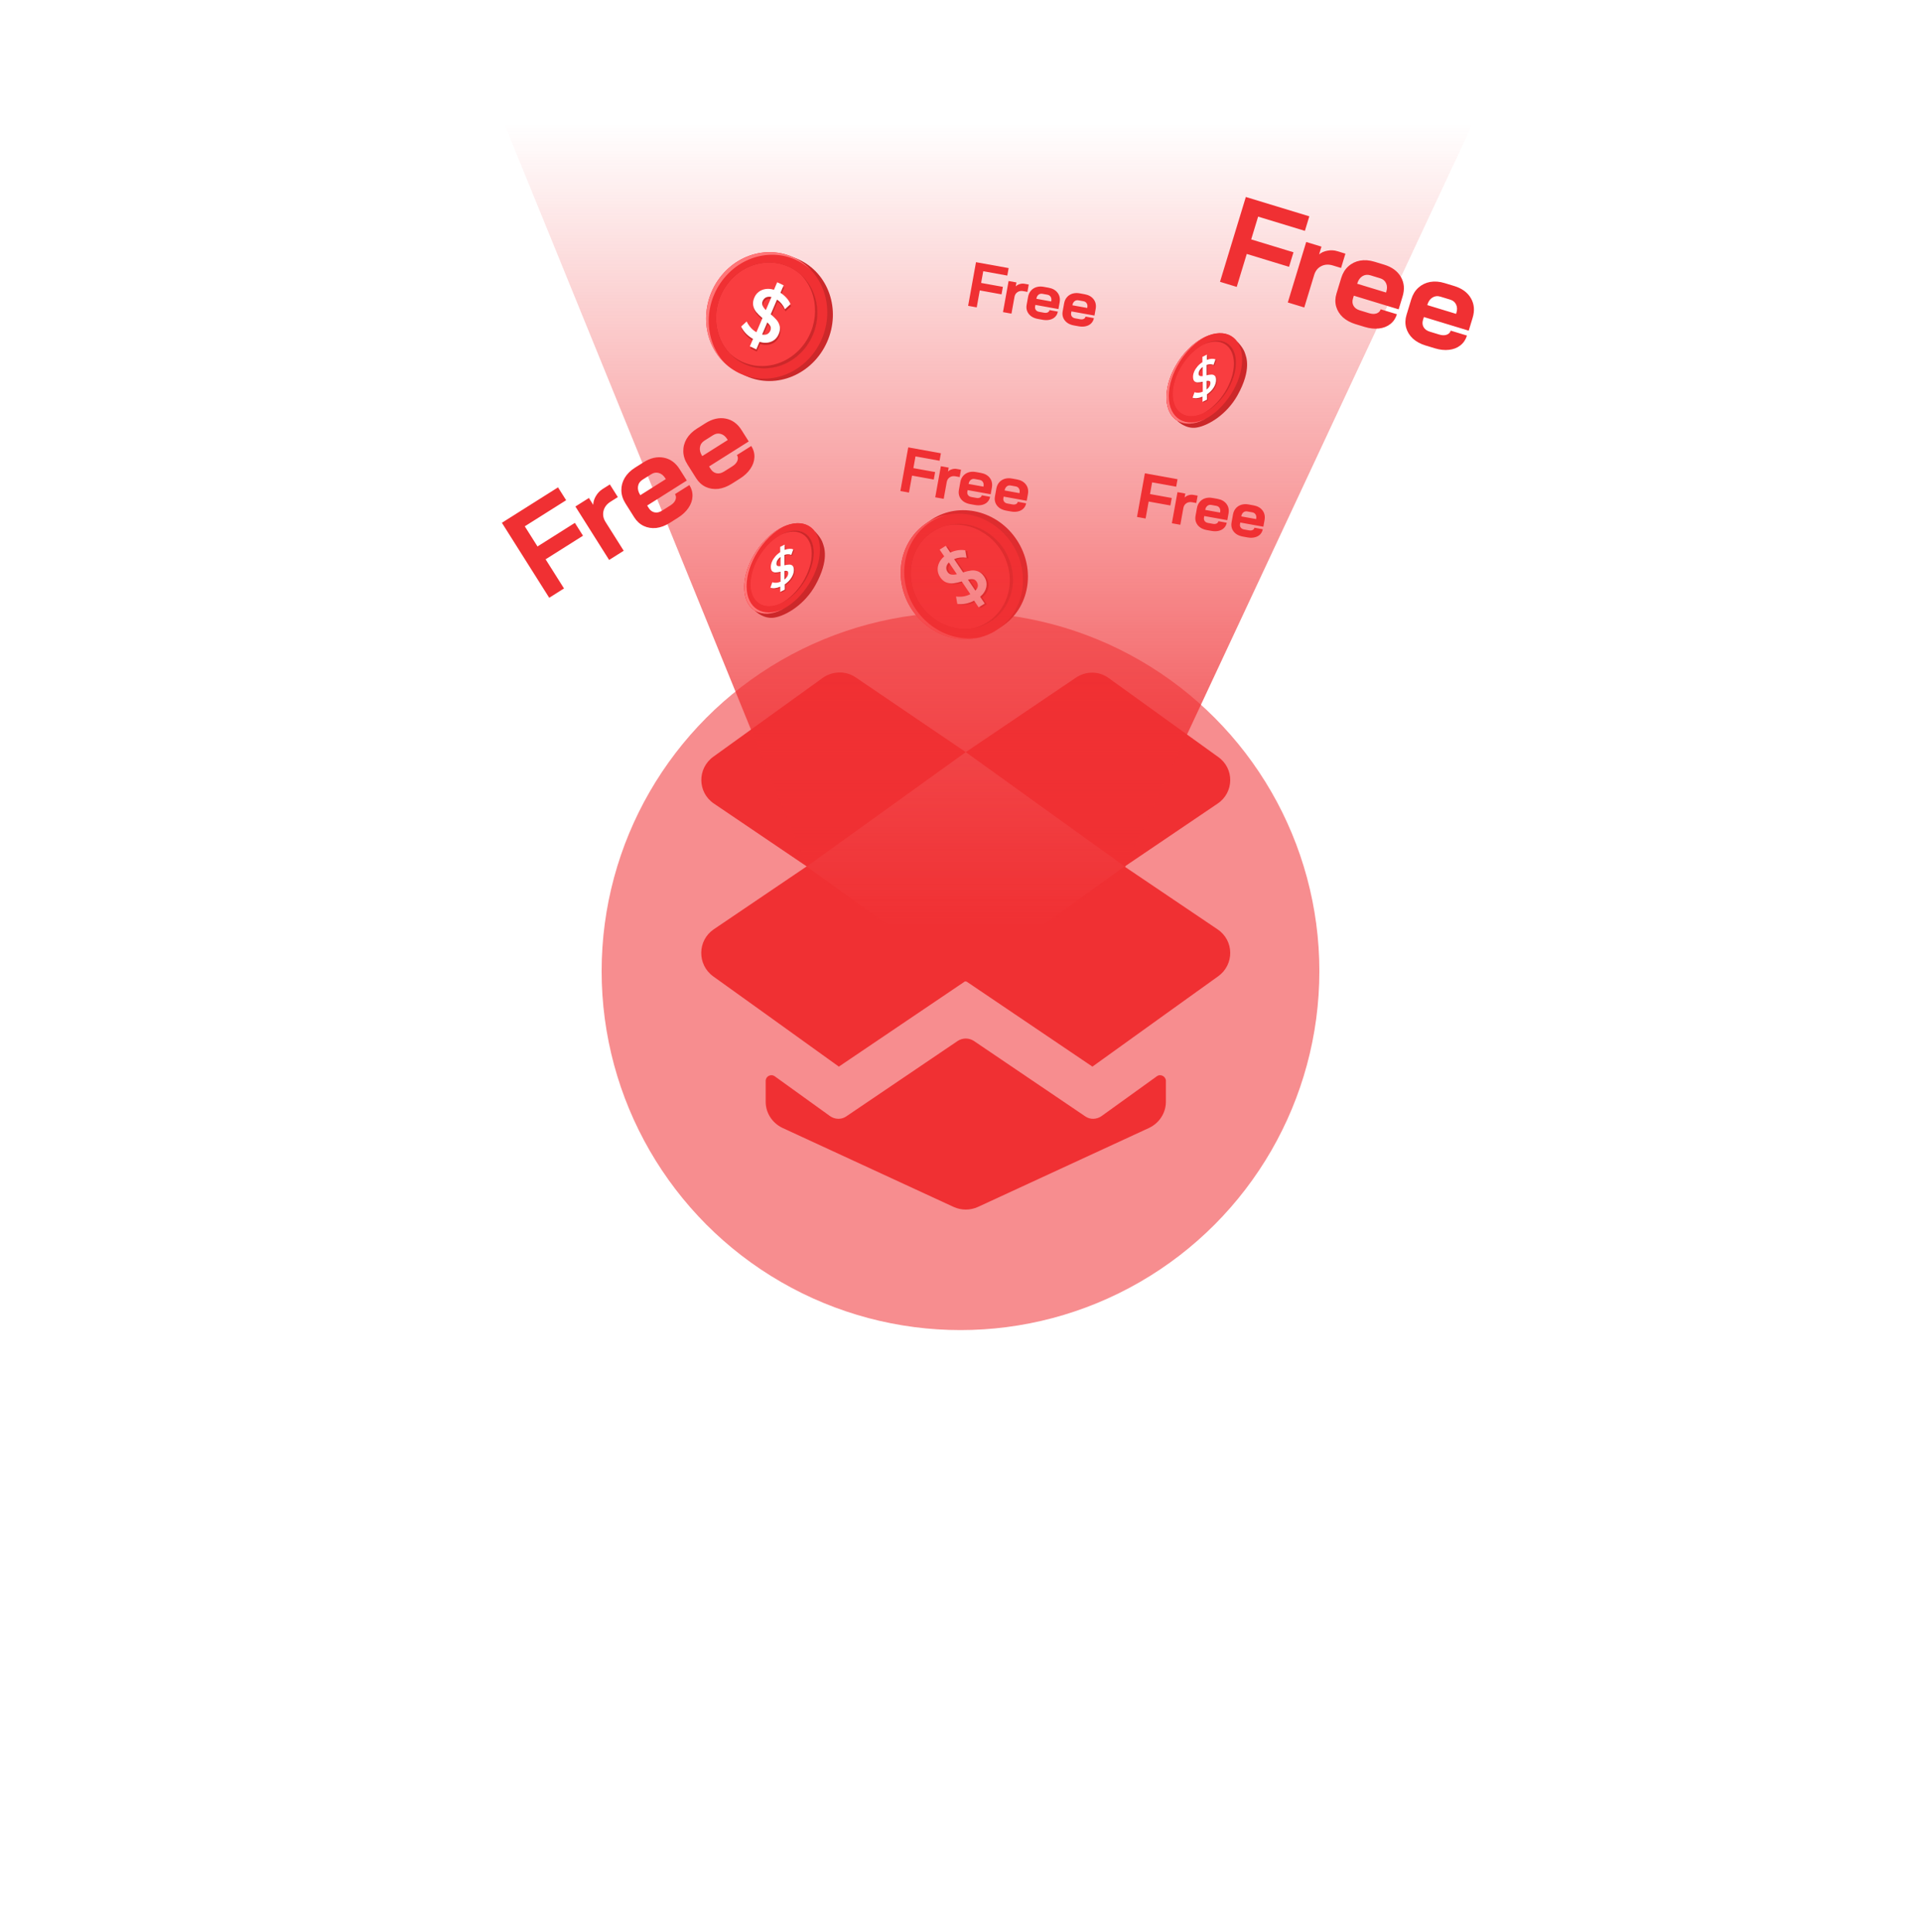 <svg width="182" height="183" viewBox="0 0 182 183" fill="none" xmlns="http://www.w3.org/2000/svg">
<g filter="url(#filter0_f_222_2643)">
<circle cx="91" cy="92" r="34" fill="#F03033" fill-opacity="0.55"/>
</g>
<path d="M91.5 71.25L76.442 82.083L67.64 76.125C66.069 75.068 66.042 72.793 67.585 71.683L77.958 64.208C78.879 63.558 80.125 63.531 81.046 64.154L91.5 71.25Z" fill="#F03033"/>
<path d="M115.36 76.125L106.558 82.083L91.5 71.25L101.954 64.181C102.902 63.558 104.121 63.558 105.042 64.236L115.415 71.71C116.958 72.794 116.931 75.069 115.36 76.125Z" fill="#F03033"/>
<path d="M91.5 92.916L79.475 101.041L72.542 96.058L67.558 92.483C66.042 91.373 66.069 89.098 67.612 88.041L76.415 82.083L91.5 92.916Z" fill="#F03033"/>
<path d="M115.36 88.041C116.931 89.098 116.958 91.373 115.414 92.483L110.431 96.058L103.498 101.041L91.473 92.916L106.531 82.083L115.36 88.041Z" fill="#F03033"/>
<path d="M109.592 101.963C109.944 101.692 110.459 101.963 110.459 102.396V104.373C110.459 105.429 109.836 106.377 108.888 106.838L92.638 114.34C91.907 114.665 91.094 114.665 90.363 114.34L74.113 106.838C73.165 106.377 72.542 105.429 72.542 104.373V102.396C72.542 101.963 73.029 101.692 73.409 101.963L78.636 105.727C79.096 106.052 79.719 106.079 80.18 105.754L90.742 98.604C91.202 98.306 91.798 98.306 92.259 98.604L102.821 105.754C103.282 106.079 103.904 106.052 104.365 105.727L109.592 101.963Z" fill="#F03033"/>
<path d="M96.352 51.177C94.524 48.375 90.913 47.492 88.287 49.204C85.66 50.917 85.013 54.577 86.84 57.379C88.668 60.181 92.279 61.065 94.905 59.352C97.531 57.639 98.179 53.979 96.352 51.177Z" fill="#CC282A"/>
<path d="M95.102 52.014C93.574 49.671 90.555 48.933 88.359 50.364C86.163 51.796 85.621 54.856 87.149 57.199C88.677 59.542 91.695 60.281 93.891 58.849C96.088 57.417 96.629 54.357 95.102 52.014Z" fill="#F93D40"/>
<path d="M92.647 60.426C89.564 61.098 86.374 59.034 85.535 55.824C84.696 52.615 86.521 49.457 89.604 48.785C92.687 48.112 95.877 50.177 96.716 53.386C97.555 56.596 95.73 59.754 92.647 60.426ZM89.853 49.739C87.276 50.301 85.75 52.941 86.451 55.624C87.153 58.308 89.82 60.033 92.397 59.472C94.975 58.91 96.501 56.27 95.799 53.586C95.098 50.903 92.431 49.177 89.853 49.739Z" fill="#F03033"/>
<path d="M85.875 55.75C85.052 52.6 86.796 49.5 89.775 48.751C89.718 48.761 89.661 48.772 89.604 48.785C86.521 49.457 84.696 52.615 85.535 55.824C86.374 59.033 89.564 61.098 92.647 60.426C92.704 60.413 92.76 60.4 92.817 60.386C89.788 60.946 86.699 58.9 85.875 55.75Z" fill="#FF7678"/>
<path d="M89.853 49.739C89.803 49.75 89.754 49.763 89.705 49.775C92.235 49.31 94.813 51.021 95.501 53.652C96.188 56.283 94.734 58.873 92.247 59.502C92.297 59.493 92.347 59.483 92.397 59.472C94.975 58.91 96.501 56.27 95.799 53.586C95.098 50.903 92.431 49.178 89.853 49.739Z" fill="#CC282A"/>
<path d="M93.643 55.669C93.575 56.015 93.38 56.326 93.059 56.601L93.493 57.244L92.917 57.6L92.49 56.969C92.225 57.106 91.957 57.201 91.685 57.254C91.414 57.307 91.15 57.314 90.894 57.276L90.775 56.577C91.28 56.637 91.732 56.562 92.13 56.354L91.317 55.15C91.02 55.24 90.758 55.3 90.531 55.328C90.305 55.356 90.08 55.328 89.858 55.244C89.635 55.16 89.439 54.992 89.27 54.741C89.129 54.533 89.051 54.311 89.037 54.076C89.023 53.841 89.068 53.611 89.174 53.383C89.28 53.157 89.441 52.954 89.657 52.776L89.223 52.133L89.799 51.777L90.229 52.414C90.466 52.306 90.708 52.233 90.955 52.195C91.201 52.157 91.433 52.159 91.648 52.201L91.767 52.899C91.336 52.837 90.944 52.883 90.593 53.035L91.442 54.291C91.739 54.201 91.995 54.142 92.212 54.114C92.428 54.087 92.644 54.114 92.859 54.194C93.073 54.275 93.263 54.437 93.427 54.68C93.639 54.993 93.711 55.323 93.643 55.669ZM90.329 54.493C90.475 54.52 90.651 54.511 90.855 54.467L90.1 53.349C89.962 53.484 89.88 53.631 89.856 53.788C89.831 53.946 89.87 54.1 89.972 54.25C90.063 54.385 90.182 54.466 90.329 54.493ZM92.839 55.6C92.858 55.454 92.816 55.306 92.715 55.155C92.634 55.036 92.527 54.965 92.395 54.943C92.263 54.921 92.1 54.934 91.908 54.981L92.609 56.018C92.743 55.885 92.82 55.746 92.839 55.6Z" fill="#CC282A"/>
<path d="M90.13 54.425C90.276 54.452 90.452 54.443 90.657 54.398L89.901 53.281C89.763 53.416 89.682 53.562 89.657 53.72C89.633 53.877 89.671 54.031 89.773 54.181C89.865 54.317 89.984 54.398 90.13 54.425ZM92.641 55.532C92.659 55.386 92.618 55.237 92.517 55.087C92.436 54.968 92.329 54.897 92.197 54.874C92.064 54.852 91.902 54.865 91.71 54.913L92.41 55.95C92.545 55.817 92.621 55.677 92.641 55.532ZM93.444 55.6C93.376 55.947 93.182 56.257 92.861 56.533L93.295 57.176L92.719 57.532L92.292 56.901C92.027 57.038 91.758 57.133 91.487 57.186C91.216 57.239 90.952 57.246 90.696 57.207L90.577 56.509C91.082 56.569 91.534 56.494 91.932 56.286L91.118 55.081C90.822 55.172 90.56 55.231 90.333 55.259C90.106 55.288 89.882 55.259 89.659 55.175C89.437 55.091 89.241 54.924 89.072 54.673C88.931 54.464 88.853 54.243 88.839 54.008C88.824 53.773 88.87 53.542 88.976 53.315C89.082 53.088 89.243 52.886 89.459 52.708L89.025 52.065L89.601 51.708L90.031 52.345C90.268 52.237 90.51 52.164 90.757 52.126C91.003 52.088 91.234 52.09 91.45 52.132L91.569 52.831C91.138 52.769 90.746 52.815 90.395 52.966L91.244 54.223C91.54 54.132 91.797 54.073 92.014 54.046C92.23 54.019 92.446 54.046 92.661 54.126C92.875 54.206 93.065 54.368 93.229 54.612C93.441 54.925 93.512 55.255 93.444 55.6Z" fill="white"/>
<path d="M76.585 82.46L91.512 93L106.439 82.46L145 0H43L76.585 82.46Z" fill="url(#paint0_linear_222_2643)"/>
<g filter="url(#filter1_d_222_2643)">
<path d="M47.55 49.524L52.868 46.168L53.637 47.386L49.719 49.858L50.924 51.766L54.465 49.531L55.234 50.749L51.692 52.984L53.434 55.744L52.034 56.628L47.55 49.524ZM54.515 47.981L55.794 47.174L56.204 47.823C56.209 47.546 56.291 47.272 56.451 47.001C56.613 46.718 56.827 46.494 57.09 46.327L57.78 45.892L58.536 47.089L57.846 47.525C57.487 47.751 57.265 48.043 57.178 48.4C57.092 48.758 57.155 49.106 57.369 49.444L59.091 52.174L57.711 53.045L54.515 47.981ZM63.457 49.532C63.031 49.801 62.603 49.962 62.174 50.016C61.746 50.058 61.352 49.995 60.99 49.826C60.623 49.651 60.323 49.377 60.088 49.005L59.262 47.696C59.01 47.296 58.879 46.887 58.87 46.467C58.86 46.047 58.965 45.651 59.183 45.276C59.407 44.898 59.733 44.575 60.159 44.306L60.971 43.793C61.62 43.383 62.257 43.237 62.88 43.355C63.502 43.472 64.006 43.836 64.39 44.445L65.069 45.52L61.315 47.89L61.468 48.134C61.609 48.357 61.793 48.491 62.021 48.537C62.248 48.583 62.484 48.529 62.727 48.375L63.519 47.875C63.756 47.726 63.913 47.556 63.991 47.364C64.072 47.162 64.058 46.977 63.952 46.807L65.312 45.949C65.525 46.288 65.624 46.646 65.608 47.025C65.591 47.404 65.463 47.77 65.221 48.121C64.986 48.468 64.655 48.776 64.229 49.045L63.457 49.532ZM63.082 45.384L63.031 45.303C62.864 45.039 62.661 44.874 62.42 44.808C62.176 44.736 61.935 44.774 61.698 44.923L60.876 45.442C60.633 45.596 60.49 45.804 60.448 46.067C60.406 46.33 60.472 46.6 60.647 46.878L60.667 46.908L63.082 45.384ZM69.324 45.829C68.898 46.098 68.47 46.259 68.04 46.313C67.613 46.356 67.219 46.292 66.857 46.124C66.49 45.948 66.19 45.674 65.955 45.302L65.129 43.993C64.877 43.594 64.746 43.184 64.737 42.765C64.727 42.345 64.832 41.948 65.049 41.574C65.274 41.196 65.6 40.872 66.026 40.603L66.838 40.09C67.487 39.681 68.124 39.535 68.746 39.652C69.369 39.77 69.873 40.133 70.257 40.742L70.936 41.818L67.181 44.187L67.335 44.431C67.476 44.654 67.66 44.789 67.888 44.834C68.115 44.88 68.351 44.826 68.594 44.672L69.386 44.173C69.623 44.023 69.78 43.853 69.858 43.662C69.938 43.46 69.925 43.274 69.819 43.105L71.178 42.247C71.392 42.585 71.491 42.944 71.474 43.323C71.458 43.702 71.329 44.067 71.087 44.418C70.852 44.765 70.522 45.073 70.096 45.342L69.324 45.829ZM68.949 41.681L68.897 41.6C68.731 41.336 68.528 41.172 68.287 41.106C68.043 41.033 67.802 41.071 67.565 41.221L66.743 41.739C66.5 41.893 66.357 42.102 66.315 42.365C66.273 42.628 66.339 42.898 66.514 43.175L66.533 43.206L68.949 41.681Z" fill="#F03033"/>
</g>
<g filter="url(#filter2_d_222_2643)">
<path d="M118.033 18.661L124.048 20.492L123.629 21.87L119.198 20.521L118.541 22.679L122.547 23.899L122.127 25.276L118.121 24.056L117.17 27.179L115.586 26.696L118.033 18.661ZM123.753 22.924L125.199 23.364L124.976 24.099C125.189 23.921 125.45 23.804 125.76 23.748C126.08 23.687 126.389 23.701 126.687 23.792L127.468 24.03L127.055 25.385L126.275 25.147C125.869 25.023 125.503 25.046 125.176 25.214C124.849 25.381 124.627 25.657 124.51 26.04L123.57 29.128L122.009 28.652L123.753 22.924ZM128.423 30.706C127.941 30.559 127.539 30.34 127.217 30.05C126.906 29.755 126.696 29.415 126.587 29.03C126.481 28.638 126.492 28.232 126.62 27.811L127.071 26.33C127.208 25.879 127.433 25.512 127.744 25.231C128.056 24.949 128.424 24.769 128.85 24.689C129.283 24.612 129.741 24.647 130.223 24.794L131.141 25.073C131.876 25.297 132.403 25.683 132.721 26.232C133.039 26.78 133.093 27.399 132.883 28.087L132.512 29.304L128.265 28.011L128.181 28.286C128.104 28.539 128.123 28.766 128.237 28.968C128.351 29.17 128.546 29.313 128.821 29.397L129.717 29.67C129.985 29.751 130.216 29.759 130.412 29.693C130.618 29.622 130.75 29.491 130.808 29.299L132.346 29.768C132.23 30.151 132.023 30.46 131.725 30.695C131.428 30.931 131.067 31.072 130.643 31.118C130.227 31.167 129.777 31.118 129.295 30.971L128.423 30.706ZM131.317 27.711L131.345 27.619C131.436 27.321 131.427 27.059 131.32 26.834C131.216 26.601 131.029 26.444 130.761 26.363L129.832 26.079C129.556 25.996 129.305 26.024 129.078 26.164C128.852 26.304 128.691 26.531 128.595 26.844L128.585 26.879L131.317 27.711ZM135.059 32.727C134.577 32.58 134.175 32.361 133.854 32.071C133.543 31.776 133.333 31.436 133.224 31.051C133.117 30.659 133.128 30.253 133.256 29.832L133.707 28.351C133.845 27.9 134.069 27.533 134.381 27.252C134.692 26.97 135.061 26.79 135.487 26.71C135.92 26.633 136.378 26.668 136.86 26.815L137.778 27.094C138.513 27.318 139.039 27.704 139.357 28.253C139.675 28.801 139.729 29.42 139.52 30.108L139.149 31.325L134.902 30.032L134.818 30.307C134.741 30.56 134.759 30.787 134.873 30.989C134.988 31.191 135.182 31.334 135.458 31.418L136.353 31.691C136.621 31.772 136.853 31.78 137.049 31.714C137.254 31.643 137.386 31.512 137.444 31.321L138.983 31.789C138.866 32.172 138.659 32.481 138.362 32.716C138.064 32.952 137.703 33.093 137.279 33.139C136.863 33.188 136.414 33.139 135.932 32.992L135.059 32.727ZM137.953 29.732L137.981 29.64C138.072 29.342 138.064 29.08 137.957 28.855C137.852 28.622 137.666 28.465 137.398 28.384L136.468 28.101C136.193 28.017 135.942 28.045 135.715 28.185C135.488 28.325 135.327 28.552 135.232 28.866L135.221 28.9L137.953 29.732Z" fill="#F03033"/>
</g>
<g filter="url(#filter3_d_222_2643)">
<path d="M86.049 42.38L89.143 42.939L89.015 43.648L86.736 43.236L86.536 44.346L88.596 44.718L88.468 45.427L86.408 45.055L86.118 46.661L85.303 46.514L86.049 42.38ZM89.138 44.164L89.882 44.298L89.814 44.676C89.909 44.575 90.032 44.502 90.183 44.456C90.338 44.407 90.493 44.396 90.646 44.424L91.047 44.496L90.922 45.193L90.52 45.121C90.312 45.083 90.131 45.115 89.978 45.218C89.826 45.32 89.732 45.47 89.696 45.667L89.409 47.255L88.606 47.11L89.138 44.164ZM91.911 47.756C91.663 47.711 91.451 47.626 91.274 47.501C91.103 47.372 90.978 47.215 90.902 47.031C90.826 46.842 90.808 46.64 90.847 46.423L90.985 45.662C91.026 45.429 91.117 45.234 91.255 45.076C91.393 44.919 91.566 44.807 91.772 44.743C91.983 44.679 92.212 44.67 92.46 44.715L92.933 44.8C93.311 44.868 93.594 45.029 93.784 45.283C93.974 45.537 94.037 45.841 93.973 46.195L93.86 46.821L91.676 46.427L91.65 46.568C91.627 46.698 91.649 46.81 91.718 46.904C91.786 46.997 91.891 47.057 92.033 47.083L92.493 47.166C92.631 47.191 92.747 47.181 92.84 47.137C92.938 47.09 92.996 47.017 93.014 46.918L93.805 47.061C93.769 47.258 93.684 47.423 93.55 47.558C93.416 47.692 93.246 47.783 93.038 47.831C92.834 47.88 92.608 47.882 92.36 47.837L91.911 47.756ZM93.174 46.1L93.182 46.052C93.21 45.899 93.191 45.769 93.124 45.664C93.059 45.555 92.957 45.487 92.819 45.463L92.341 45.376C92.199 45.351 92.076 45.379 91.972 45.462C91.867 45.545 91.801 45.667 91.772 45.828L91.768 45.846L93.174 46.1ZM95.325 48.372C95.077 48.327 94.865 48.242 94.688 48.117C94.516 47.988 94.392 47.832 94.316 47.647C94.24 47.459 94.222 47.256 94.261 47.04L94.398 46.278C94.44 46.046 94.53 45.851 94.668 45.693C94.807 45.535 94.979 45.424 95.186 45.359C95.397 45.296 95.626 45.286 95.874 45.331L96.346 45.417C96.724 45.485 97.008 45.646 97.198 45.9C97.388 46.153 97.451 46.458 97.387 46.812L97.274 47.438L95.089 47.043L95.064 47.185C95.04 47.315 95.063 47.426 95.131 47.52C95.2 47.614 95.305 47.673 95.446 47.699L95.907 47.782C96.045 47.807 96.16 47.797 96.254 47.753C96.352 47.706 96.409 47.633 96.427 47.535L97.218 47.678C97.183 47.874 97.098 48.04 96.964 48.174C96.83 48.309 96.659 48.4 96.451 48.447C96.247 48.496 96.022 48.498 95.773 48.453L95.325 48.372ZM96.587 46.716L96.596 46.669C96.623 46.515 96.604 46.386 96.538 46.28C96.472 46.171 96.371 46.104 96.233 46.079L95.754 45.993C95.613 45.967 95.49 45.996 95.385 46.078C95.281 46.161 95.214 46.283 95.185 46.445L95.182 46.462L96.587 46.716Z" fill="#F03033"/>
</g>
<g filter="url(#filter4_d_222_2643)">
<path d="M108.468 44.837L111.562 45.396L111.434 46.105L109.155 45.693L108.955 46.803L111.015 47.175L110.887 47.884L108.827 47.512L108.537 49.118L107.722 48.971L108.468 44.837ZM111.557 46.621L112.301 46.755L112.233 47.133C112.328 47.032 112.451 46.959 112.602 46.913C112.757 46.864 112.911 46.853 113.065 46.881L113.466 46.953L113.341 47.65L112.939 47.578C112.731 47.54 112.55 47.572 112.397 47.675C112.245 47.777 112.151 47.927 112.115 48.124L111.828 49.712L111.025 49.567L111.557 46.621ZM114.33 50.213C114.082 50.168 113.87 50.083 113.693 49.958C113.521 49.829 113.397 49.672 113.321 49.488C113.245 49.299 113.227 49.097 113.266 48.88L113.404 48.119C113.445 47.886 113.536 47.691 113.674 47.533C113.812 47.376 113.985 47.264 114.191 47.2C114.402 47.136 114.631 47.127 114.879 47.172L115.352 47.257C115.73 47.325 116.013 47.486 116.203 47.74C116.393 47.994 116.456 48.298 116.392 48.652L116.279 49.278L114.095 48.884L114.069 49.025C114.046 49.155 114.068 49.267 114.136 49.361C114.205 49.454 114.31 49.514 114.452 49.54L114.912 49.623C115.05 49.648 115.166 49.638 115.259 49.594C115.357 49.547 115.415 49.474 115.433 49.375L116.224 49.518C116.188 49.715 116.103 49.881 115.969 50.015C115.835 50.149 115.664 50.24 115.457 50.288C115.253 50.337 115.027 50.339 114.779 50.294L114.33 50.213ZM115.593 48.557L115.601 48.51C115.629 48.356 115.609 48.227 115.543 48.121C115.478 48.012 115.376 47.944 115.238 47.92L114.76 47.833C114.618 47.808 114.495 47.836 114.391 47.919C114.286 48.002 114.22 48.124 114.19 48.285L114.187 48.303L115.593 48.557ZM117.744 50.829C117.496 50.784 117.283 50.699 117.107 50.574C116.935 50.445 116.811 50.289 116.734 50.104C116.659 49.916 116.64 49.713 116.68 49.497L116.817 48.735C116.859 48.503 116.949 48.308 117.087 48.15C117.226 47.992 117.398 47.881 117.605 47.816C117.815 47.753 118.045 47.743 118.293 47.788L118.765 47.874C119.143 47.942 119.427 48.103 119.617 48.357C119.807 48.611 119.87 48.914 119.806 49.269L119.693 49.895L117.508 49.5L117.483 49.642C117.459 49.772 117.482 49.883 117.55 49.977C117.618 50.071 117.724 50.13 117.865 50.156L118.326 50.239C118.464 50.264 118.579 50.255 118.672 50.21C118.77 50.163 118.828 50.09 118.846 49.992L119.637 50.135C119.602 50.331 119.517 50.497 119.383 50.631C119.249 50.766 119.078 50.857 118.87 50.904C118.666 50.953 118.44 50.955 118.192 50.91L117.744 50.829ZM119.006 49.173L119.015 49.126C119.042 48.972 119.023 48.843 118.957 48.737C118.891 48.628 118.789 48.561 118.652 48.536L118.173 48.45C118.032 48.424 117.909 48.453 117.804 48.535C117.7 48.618 117.633 48.74 117.604 48.902L117.601 48.919L119.006 49.173Z" fill="#F03033"/>
</g>
<g filter="url(#filter5_d_222_2643)">
<path d="M92.468 24.837L95.562 25.396L95.434 26.105L93.155 25.693L92.954 26.803L95.015 27.175L94.887 27.884L92.827 27.512L92.537 29.118L91.722 28.971L92.468 24.837ZM95.557 26.621L96.301 26.755L96.233 27.133C96.328 27.032 96.451 26.959 96.602 26.913C96.757 26.864 96.912 26.853 97.065 26.881L97.466 26.953L97.341 27.65L96.939 27.578C96.731 27.54 96.55 27.572 96.397 27.675C96.245 27.777 96.15 27.927 96.115 28.124L95.828 29.712L95.025 29.567L95.557 26.621ZM98.33 30.213C98.082 30.168 97.87 30.083 97.693 29.957C97.522 29.829 97.397 29.672 97.321 29.488C97.245 29.299 97.227 29.097 97.266 28.88L97.403 28.119C97.445 27.887 97.536 27.691 97.674 27.534C97.812 27.375 97.985 27.264 98.191 27.2C98.402 27.137 98.631 27.127 98.879 27.172L99.352 27.257C99.73 27.326 100.013 27.486 100.203 27.74C100.393 27.994 100.456 28.298 100.392 28.652L100.279 29.278L98.095 28.884L98.069 29.025C98.046 29.155 98.068 29.267 98.136 29.361C98.205 29.454 98.31 29.514 98.452 29.54L98.912 29.623C99.05 29.648 99.166 29.638 99.259 29.594C99.357 29.547 99.415 29.474 99.433 29.375L100.224 29.518C100.188 29.715 100.103 29.881 99.969 30.015C99.835 30.149 99.665 30.24 99.457 30.288C99.253 30.337 99.027 30.338 98.779 30.294L98.33 30.213ZM99.593 28.557L99.601 28.509C99.629 28.356 99.609 28.227 99.543 28.121C99.478 28.012 99.376 27.945 99.238 27.92L98.76 27.833C98.618 27.808 98.495 27.836 98.391 27.919C98.286 28.002 98.22 28.124 98.191 28.285L98.187 28.303L99.593 28.557ZM101.744 30.829C101.496 30.784 101.283 30.699 101.107 30.574C100.935 30.445 100.811 30.289 100.734 30.104C100.659 29.916 100.64 29.713 100.68 29.497L100.817 28.735C100.859 28.503 100.949 28.308 101.087 28.15C101.226 27.992 101.398 27.881 101.605 27.817C101.815 27.753 102.045 27.744 102.293 27.788L102.765 27.874C103.143 27.942 103.427 28.103 103.617 28.357C103.807 28.61 103.87 28.915 103.806 29.269L103.693 29.895L101.508 29.5L101.483 29.642C101.459 29.772 101.482 29.884 101.55 29.977C101.618 30.071 101.724 30.13 101.865 30.156L102.326 30.239C102.464 30.264 102.579 30.255 102.672 30.21C102.77 30.163 102.828 30.09 102.846 29.992L103.637 30.135C103.602 30.331 103.517 30.497 103.383 30.631C103.249 30.766 103.078 30.857 102.87 30.904C102.666 30.953 102.44 30.955 102.192 30.91L101.744 30.829ZM103.006 29.173L103.015 29.126C103.042 28.972 103.023 28.843 102.957 28.737C102.891 28.628 102.789 28.561 102.652 28.536L102.173 28.45C102.032 28.424 101.909 28.453 101.804 28.535C101.7 28.618 101.633 28.74 101.604 28.902L101.601 28.919L103.006 29.173Z" fill="#F03033"/>
</g>
<path d="M78.353 32.41C79.715 29.355 78.498 25.843 75.635 24.566C72.771 23.289 69.345 24.73 67.982 27.786C66.62 30.841 67.837 34.354 70.701 35.631C73.565 36.908 76.991 35.466 78.353 32.41Z" fill="#CC282A"/>
<path d="M76.972 31.814C78.112 29.26 77.094 26.324 74.7 25.256C72.306 24.188 69.441 25.393 68.302 27.947C67.163 30.502 68.18 33.438 70.574 34.506C72.969 35.574 75.833 34.369 76.972 31.814Z" fill="#F93D40"/>
<path d="M68.574 34.317C66.337 32.092 66.34 28.292 68.581 25.846C70.822 23.4 74.465 23.22 76.702 25.445C78.939 27.669 78.936 31.469 76.695 33.915C74.454 36.361 70.811 36.541 68.574 34.317ZM76.036 26.172C74.165 24.312 71.12 24.462 69.246 26.507C67.373 28.552 67.37 31.729 69.24 33.589C71.111 35.45 74.156 35.299 76.03 33.254C77.903 31.209 77.906 28.032 76.036 26.172Z" fill="#F03033"/>
<path d="M68.828 26.091C71.028 23.691 74.578 23.474 76.823 25.57C76.784 25.528 76.743 25.485 76.702 25.445C74.465 23.22 70.822 23.4 68.581 25.846C66.34 28.292 66.337 32.092 68.574 34.316C68.616 34.358 68.658 34.398 68.7 34.437C66.586 32.197 66.629 28.492 68.828 26.091Z" fill="#FF7678"/>
<path d="M76.035 26.172C75.999 26.136 75.962 26.101 75.925 26.067C77.688 27.94 77.65 31.034 75.813 33.039C73.976 35.044 71.012 35.228 69.134 33.48C69.168 33.517 69.204 33.554 69.24 33.59C71.111 35.45 74.156 35.299 76.03 33.254C77.903 31.209 77.906 28.033 76.035 26.172Z" fill="#CC282A"/>
<path d="M73.111 32.572C72.783 32.703 72.417 32.708 72.011 32.588L71.707 33.301L71.094 33.011L71.393 32.31C71.134 32.162 70.909 31.988 70.717 31.788C70.525 31.589 70.376 31.372 70.27 31.136L70.792 30.657C71.016 31.113 71.324 31.452 71.715 31.674L72.285 30.337C72.048 30.137 71.856 29.949 71.71 29.774C71.563 29.599 71.465 29.395 71.415 29.163C71.365 28.93 71.399 28.675 71.518 28.396C71.616 28.165 71.76 27.979 71.95 27.84C72.139 27.7 72.358 27.613 72.606 27.579C72.854 27.545 73.112 27.57 73.379 27.655L73.683 26.942L74.295 27.232L73.993 27.939C74.213 28.08 74.405 28.243 74.571 28.43C74.737 28.616 74.861 28.812 74.942 29.015L74.42 29.494C74.238 29.099 73.987 28.794 73.669 28.581L73.074 29.977C73.311 30.177 73.5 30.36 73.64 30.527C73.781 30.695 73.875 30.89 73.924 31.114C73.973 31.338 73.94 31.585 73.825 31.855C73.676 32.203 73.439 32.442 73.111 32.572ZM72.3 29.151C72.357 29.288 72.46 29.431 72.609 29.579L73.138 28.338C72.949 28.295 72.782 28.306 72.636 28.371C72.491 28.436 72.382 28.552 72.311 28.719C72.247 28.869 72.244 29.013 72.3 29.151ZM72.733 31.86C72.865 31.797 72.968 31.682 73.039 31.515C73.095 31.382 73.097 31.254 73.044 31.131C72.991 31.008 72.892 30.878 72.748 30.742L72.257 31.893C72.441 31.934 72.6 31.923 72.733 31.86Z" fill="#CC282A"/>
<path d="M72.25 28.947C72.306 29.085 72.409 29.228 72.558 29.375L73.087 28.135C72.898 28.092 72.731 28.103 72.585 28.168C72.44 28.233 72.331 28.349 72.26 28.516C72.197 28.666 72.193 28.81 72.25 28.947ZM72.682 31.657C72.815 31.594 72.917 31.479 72.988 31.312C73.045 31.179 73.046 31.051 72.993 30.927C72.94 30.804 72.841 30.675 72.697 30.539L72.206 31.69C72.39 31.731 72.549 31.72 72.682 31.657ZM73.06 32.369C72.733 32.5 72.366 32.505 71.96 32.385L71.656 33.098L71.044 32.808L71.343 32.107C71.084 31.959 70.858 31.785 70.666 31.585C70.475 31.386 70.326 31.169 70.219 30.933L70.741 30.454C70.965 30.91 71.273 31.249 71.664 31.471L72.234 30.134C71.997 29.934 71.805 29.746 71.659 29.571C71.512 29.396 71.414 29.192 71.364 28.959C71.314 28.727 71.348 28.471 71.467 28.193C71.566 27.961 71.71 27.776 71.899 27.636C72.089 27.497 72.307 27.41 72.555 27.376C72.803 27.341 73.061 27.367 73.328 27.452L73.632 26.738L74.244 27.029L73.943 27.736C74.162 27.877 74.355 28.04 74.52 28.227C74.686 28.413 74.81 28.609 74.891 28.812L74.37 29.291C74.187 28.895 73.936 28.591 73.618 28.378L73.023 29.773C73.261 29.974 73.449 30.157 73.59 30.324C73.73 30.491 73.825 30.687 73.874 30.911C73.922 31.135 73.889 31.382 73.774 31.652C73.625 32 73.388 32.239 73.06 32.369Z" fill="white"/>
<path d="M76.548 55.471C77.994 53.281 78.069 50.779 76.716 49.883C75.364 48.986 73.095 50.035 71.65 52.225C70.204 54.414 70.129 56.916 71.482 57.812C72.834 58.709 75.103 57.66 76.548 55.471Z" fill="#F03033"/>
<path d="M77.192 50.336C77.412 50.729 77.403 51.327 77.405 51.919C77.409 54.064 75.806 56.614 73.829 57.604C72.959 58.04 72.159 58.102 71.537 57.852C71.534 57.878 72.347 58.678 73.372 58.505C74.517 58.311 76.244 57.243 77.246 55.446C78.628 52.967 78.043 51.759 77.963 51.48C77.809 50.944 77.212 50.334 77.192 50.336Z" fill="#CC282A"/>
<path d="M76.147 55.205C77.356 53.374 77.419 51.282 76.288 50.533C75.157 49.783 73.26 50.66 72.052 52.491C70.843 54.322 70.78 56.413 71.911 57.163C73.042 57.912 74.939 57.035 76.147 55.205Z" fill="#F93D40"/>
<path d="M74.109 57.737C72.132 58.728 70.52 57.788 70.515 55.644C70.51 53.499 72.114 50.948 74.091 49.958C76.068 48.968 77.68 49.907 77.685 52.052C77.69 54.197 76.086 56.747 74.109 57.737ZM74.093 50.596C72.44 51.424 71.099 53.556 71.103 55.349C71.107 57.142 72.455 57.928 74.108 57.1C75.76 56.272 77.102 54.139 77.097 52.346C77.093 50.553 75.745 49.768 74.093 50.596Z" fill="#F03033"/>
<path d="M75.061 54.789C74.905 55.035 74.695 55.245 74.431 55.419L74.432 55.921L74.008 56.134L74.006 55.641C73.82 55.719 73.647 55.767 73.488 55.783C73.328 55.8 73.188 55.784 73.069 55.736L73.251 55.219C73.493 55.303 73.754 55.285 74.034 55.166L74.032 54.226C73.846 54.268 73.689 54.29 73.561 54.293C73.434 54.295 73.327 54.256 73.24 54.178C73.154 54.099 73.111 53.961 73.11 53.766C73.11 53.603 73.147 53.436 73.222 53.264C73.296 53.093 73.401 52.929 73.535 52.773C73.67 52.616 73.824 52.483 73.999 52.371L73.998 51.869L74.423 51.657L74.424 52.153C74.585 52.094 74.736 52.06 74.878 52.053C75.02 52.045 75.139 52.065 75.237 52.113L75.055 52.629C74.852 52.55 74.632 52.551 74.396 52.633L74.398 53.614C74.585 53.572 74.739 53.55 74.861 53.547C74.983 53.545 75.086 53.581 75.17 53.657C75.253 53.733 75.295 53.866 75.296 54.055C75.296 54.299 75.218 54.544 75.061 54.789ZM73.748 53.67C73.814 53.702 73.909 53.709 74.031 53.693L74.029 52.821C73.91 52.908 73.816 53.008 73.748 53.12C73.68 53.233 73.647 53.347 73.647 53.465C73.647 53.57 73.681 53.639 73.748 53.67ZM74.667 54.675C74.728 54.571 74.758 54.46 74.758 54.342C74.758 54.249 74.727 54.189 74.666 54.162C74.605 54.136 74.516 54.132 74.399 54.151L74.401 54.96C74.517 54.874 74.606 54.779 74.667 54.675Z" fill="#CC282A"/>
<path d="M70.733 55.534C70.728 53.429 72.273 50.933 74.2 49.906C74.163 49.923 74.127 49.94 74.09 49.958C72.114 50.948 70.51 53.499 70.514 55.644C70.519 57.788 72.132 58.728 74.108 57.737C74.145 57.719 74.181 57.7 74.218 57.681C72.291 58.583 70.738 57.639 70.733 55.534Z" fill="#FF7678"/>
<path d="M74.093 50.596C74.061 50.612 74.029 50.629 73.997 50.646C75.606 49.895 76.902 50.684 76.906 52.443C76.91 54.201 75.621 56.286 74.012 57.147C74.044 57.132 74.076 57.116 74.108 57.1C75.76 56.272 77.102 54.14 77.097 52.347C77.093 50.554 75.745 49.769 74.093 50.596Z" fill="#CC282A"/>
<path d="M73.668 53.606C73.734 53.638 73.829 53.645 73.951 53.629L73.949 52.758C73.83 52.844 73.736 52.944 73.668 53.056C73.6 53.169 73.567 53.284 73.567 53.401C73.567 53.507 73.601 53.575 73.668 53.606ZM74.587 54.611C74.648 54.507 74.678 54.396 74.678 54.279C74.678 54.185 74.647 54.125 74.586 54.099C74.525 54.072 74.436 54.068 74.319 54.087L74.321 54.896C74.437 54.811 74.526 54.716 74.587 54.611ZM74.981 54.726C74.825 54.972 74.615 55.182 74.351 55.356L74.352 55.858L73.928 56.07L73.926 55.578C73.74 55.656 73.567 55.704 73.408 55.72C73.248 55.737 73.108 55.721 72.989 55.672L73.171 55.156C73.413 55.239 73.674 55.222 73.954 55.102L73.952 54.163C73.766 54.205 73.609 54.227 73.481 54.229C73.354 54.231 73.246 54.193 73.16 54.114C73.074 54.035 73.031 53.898 73.03 53.702C73.03 53.54 73.067 53.373 73.142 53.201C73.216 53.029 73.321 52.866 73.455 52.709C73.59 52.553 73.744 52.419 73.919 52.307L73.918 51.806L74.343 51.593L74.344 52.09C74.505 52.031 74.656 51.997 74.798 51.989C74.94 51.981 75.059 52.002 75.157 52.049L74.975 52.566C74.772 52.486 74.552 52.488 74.316 52.57L74.319 53.55C74.505 53.508 74.659 53.486 74.781 53.484C74.903 53.481 75.006 53.518 75.09 53.594C75.173 53.669 75.215 53.802 75.216 53.992C75.216 54.236 75.137 54.48 74.981 54.726Z" fill="white"/>
<path d="M116.548 37.471C117.994 35.281 118.069 32.779 116.716 31.883C115.364 30.986 113.095 32.035 111.65 34.225C110.204 36.414 110.129 38.916 111.482 39.812C112.834 40.709 115.103 39.66 116.548 37.471Z" fill="#F03033"/>
<path d="M117.192 32.336C117.412 32.729 117.403 33.327 117.405 33.919C117.41 36.064 115.806 38.614 113.829 39.604C112.959 40.04 112.159 40.102 111.537 39.852C111.534 39.878 112.347 40.678 113.372 40.505C114.517 40.311 116.244 39.243 117.246 37.446C118.628 34.967 118.043 33.759 117.963 33.48C117.809 32.944 117.212 32.334 117.192 32.336Z" fill="#CC282A"/>
<path d="M116.147 37.205C117.356 35.374 117.419 33.282 116.288 32.533C115.157 31.783 113.26 32.66 112.052 34.491C110.843 36.322 110.78 38.413 111.911 39.163C113.042 39.912 114.939 39.035 116.147 37.205Z" fill="#F93D40"/>
<path d="M114.109 39.737C112.132 40.728 110.52 39.788 110.515 37.644C110.511 35.499 112.114 32.948 114.091 31.958C116.068 30.968 117.68 31.907 117.685 34.052C117.69 36.197 116.086 38.747 114.109 39.737ZM114.093 32.596C112.44 33.424 111.099 35.556 111.103 37.349C111.107 39.142 112.455 39.928 114.108 39.1C115.76 38.272 117.102 36.139 117.097 34.346C117.093 32.553 115.745 31.768 114.093 32.596Z" fill="#F03033"/>
<path d="M115.061 36.789C114.905 37.035 114.695 37.245 114.431 37.419L114.432 37.921L114.008 38.134L114.006 37.641C113.82 37.719 113.647 37.767 113.488 37.783C113.328 37.8 113.188 37.784 113.069 37.736L113.251 37.219C113.493 37.303 113.754 37.285 114.035 37.166L114.032 36.226C113.846 36.268 113.689 36.29 113.562 36.293C113.434 36.295 113.327 36.256 113.24 36.178C113.154 36.099 113.111 35.961 113.11 35.766C113.11 35.603 113.147 35.436 113.222 35.264C113.296 35.093 113.401 34.929 113.535 34.773C113.67 34.616 113.824 34.483 113.999 34.371L113.998 33.869L114.423 33.657L114.424 34.153C114.585 34.094 114.736 34.06 114.878 34.053C115.02 34.045 115.139 34.065 115.237 34.113L115.055 34.629C114.852 34.55 114.632 34.551 114.396 34.633L114.399 35.614C114.585 35.572 114.739 35.55 114.861 35.547C114.983 35.545 115.086 35.581 115.17 35.657C115.253 35.733 115.295 35.866 115.296 36.055C115.296 36.299 115.218 36.544 115.061 36.789ZM113.748 35.67C113.814 35.702 113.909 35.709 114.031 35.693L114.029 34.821C113.91 34.908 113.816 35.008 113.748 35.12C113.68 35.233 113.647 35.347 113.647 35.465C113.647 35.57 113.681 35.639 113.748 35.67ZM114.667 36.675C114.728 36.571 114.758 36.46 114.758 36.342C114.758 36.249 114.727 36.189 114.666 36.162C114.605 36.136 114.516 36.132 114.399 36.151L114.401 36.96C114.518 36.874 114.606 36.779 114.667 36.675Z" fill="#CC282A"/>
<path d="M110.733 37.534C110.728 35.429 112.273 32.933 114.2 31.905C114.163 31.923 114.127 31.94 114.09 31.958C112.114 32.948 110.509 35.499 110.514 37.644C110.519 39.788 112.132 40.728 114.108 39.737C114.145 39.719 114.181 39.7 114.218 39.681C112.291 40.583 110.738 39.639 110.733 37.534Z" fill="#FF7678"/>
<path d="M114.093 32.596C114.061 32.612 114.029 32.629 113.997 32.646C115.606 31.895 116.902 32.684 116.906 34.443C116.91 36.201 115.62 38.286 114.012 39.147C114.044 39.132 114.076 39.116 114.108 39.1C115.761 38.272 117.102 36.14 117.097 34.347C117.093 32.554 115.745 31.768 114.093 32.596Z" fill="#CC282A"/>
<path d="M113.668 35.606C113.734 35.638 113.829 35.645 113.951 35.629L113.949 34.758C113.83 34.844 113.736 34.944 113.668 35.056C113.6 35.169 113.567 35.284 113.567 35.401C113.567 35.507 113.601 35.575 113.668 35.606ZM114.587 36.611C114.648 36.507 114.678 36.396 114.678 36.279C114.678 36.185 114.647 36.125 114.586 36.099C114.525 36.072 114.436 36.068 114.319 36.087L114.321 36.896C114.437 36.811 114.526 36.716 114.587 36.611ZM114.981 36.726C114.825 36.972 114.615 37.182 114.351 37.356L114.352 37.858L113.928 38.07L113.926 37.578C113.74 37.656 113.567 37.704 113.408 37.72C113.248 37.737 113.108 37.721 112.989 37.672L113.171 37.156C113.413 37.239 113.674 37.222 113.954 37.102L113.952 36.163C113.766 36.205 113.609 36.227 113.481 36.229C113.354 36.231 113.247 36.193 113.16 36.114C113.074 36.035 113.031 35.898 113.03 35.702C113.03 35.54 113.067 35.373 113.142 35.201C113.216 35.029 113.321 34.866 113.455 34.709C113.59 34.553 113.744 34.419 113.919 34.307L113.918 33.806L114.343 33.593L114.344 34.09C114.505 34.031 114.656 33.997 114.798 33.989C114.94 33.981 115.059 34.002 115.157 34.049L114.975 34.566C114.771 34.486 114.552 34.488 114.316 34.57L114.318 35.55C114.505 35.508 114.659 35.486 114.781 35.484C114.903 35.481 115.006 35.518 115.09 35.594C115.173 35.669 115.215 35.802 115.216 35.992C115.216 36.236 115.137 36.48 114.981 36.726Z" fill="white"/>
<defs>
<filter id="filter0_f_222_2643" x="0" y="1" width="182" height="182" filterUnits="userSpaceOnUse" color-interpolation-filters="sRGB">
<feFlood flood-opacity="0" result="BackgroundImageFix"/>
<feBlend mode="normal" in="SourceGraphic" in2="BackgroundImageFix" result="shape"/>
<feGaussianBlur stdDeviation="28.5" result="effect1_foregroundBlur_222_2643"/>
</filter>
<filter id="filter1_d_222_2643" x="39.551" y="28.774" width="40.736" height="35.935" filterUnits="userSpaceOnUse" color-interpolation-filters="sRGB">
<feFlood flood-opacity="0" result="BackgroundImageFix"/>
<feColorMatrix in="SourceAlpha" type="matrix" values="0 0 0 0 0 0 0 0 0 0 0 0 0 0 0 0 0 0 127 0" result="hardAlpha"/>
<feOffset/>
<feGaussianBlur stdDeviation="4"/>
<feComposite in2="hardAlpha" operator="out"/>
<feColorMatrix type="matrix" values="0 0 0 0 0.941 0 0 0 0 0.188 0 0 0 0 0.2 0 0 0 0.65 0"/>
<feBlend mode="normal" in2="BackgroundImageFix" result="effect1_dropShadow_222_2643"/>
<feBlend mode="normal" in="SourceGraphic" in2="effect1_dropShadow_222_2643" result="shape"/>
</filter>
<filter id="filter2_d_222_2643" x="107.558" y="10.66" width="41.329" height="31.087" filterUnits="userSpaceOnUse" color-interpolation-filters="sRGB">
<feFlood flood-opacity="0" result="BackgroundImageFix"/>
<feColorMatrix in="SourceAlpha" type="matrix" values="0 0 0 0 0 0 0 0 0 0 0 0 0 0 0 0 0 0 127 0" result="hardAlpha"/>
<feOffset/>
<feGaussianBlur stdDeviation="4"/>
<feComposite in2="hardAlpha" operator="out"/>
<feColorMatrix type="matrix" values="0 0 0 0 0.941 0 0 0 0 0.188 0 0 0 0 0.2 0 0 0 0.65 0"/>
<feBlend mode="normal" in2="BackgroundImageFix" result="effect1_dropShadow_222_2643"/>
<feBlend mode="normal" in="SourceGraphic" in2="effect1_dropShadow_222_2643" result="shape"/>
</filter>
<filter id="filter3_d_222_2643" x="77.294" y="34.381" width="28.51" height="22.303" filterUnits="userSpaceOnUse" color-interpolation-filters="sRGB">
<feFlood flood-opacity="0" result="BackgroundImageFix"/>
<feColorMatrix in="SourceAlpha" type="matrix" values="0 0 0 0 0 0 0 0 0 0 0 0 0 0 0 0 0 0 127 0" result="hardAlpha"/>
<feOffset/>
<feGaussianBlur stdDeviation="4"/>
<feComposite in2="hardAlpha" operator="out"/>
<feColorMatrix type="matrix" values="0 0 0 0 0.941 0 0 0 0 0.188 0 0 0 0 0.2 0 0 0 0.65 0"/>
<feBlend mode="normal" in2="BackgroundImageFix" result="effect1_dropShadow_222_2643"/>
<feBlend mode="normal" in="SourceGraphic" in2="effect1_dropShadow_222_2643" result="shape"/>
</filter>
<filter id="filter4_d_222_2643" x="99.713" y="36.838" width="28.51" height="22.303" filterUnits="userSpaceOnUse" color-interpolation-filters="sRGB">
<feFlood flood-opacity="0" result="BackgroundImageFix"/>
<feColorMatrix in="SourceAlpha" type="matrix" values="0 0 0 0 0 0 0 0 0 0 0 0 0 0 0 0 0 0 127 0" result="hardAlpha"/>
<feOffset/>
<feGaussianBlur stdDeviation="4"/>
<feComposite in2="hardAlpha" operator="out"/>
<feColorMatrix type="matrix" values="0 0 0 0 0.941 0 0 0 0 0.188 0 0 0 0 0.2 0 0 0 0.65 0"/>
<feBlend mode="normal" in2="BackgroundImageFix" result="effect1_dropShadow_222_2643"/>
<feBlend mode="normal" in="SourceGraphic" in2="effect1_dropShadow_222_2643" result="shape"/>
</filter>
<filter id="filter5_d_222_2643" x="83.713" y="16.838" width="28.51" height="22.303" filterUnits="userSpaceOnUse" color-interpolation-filters="sRGB">
<feFlood flood-opacity="0" result="BackgroundImageFix"/>
<feColorMatrix in="SourceAlpha" type="matrix" values="0 0 0 0 0 0 0 0 0 0 0 0 0 0 0 0 0 0 127 0" result="hardAlpha"/>
<feOffset/>
<feGaussianBlur stdDeviation="4"/>
<feComposite in2="hardAlpha" operator="out"/>
<feColorMatrix type="matrix" values="0 0 0 0 0.941 0 0 0 0 0.188 0 0 0 0 0.2 0 0 0 0.65 0"/>
<feBlend mode="normal" in2="BackgroundImageFix" result="effect1_dropShadow_222_2643"/>
<feBlend mode="normal" in="SourceGraphic" in2="effect1_dropShadow_222_2643" result="shape"/>
</filter>
<linearGradient id="paint0_linear_222_2643" x1="94" y1="0.62" x2="94" y2="93" gradientUnits="userSpaceOnUse">
<stop offset="0.12" stop-color="#F03033" stop-opacity="0"/>
<stop offset="0.943" stop-color="#F03033"/>
</linearGradient>
</defs>
</svg>
